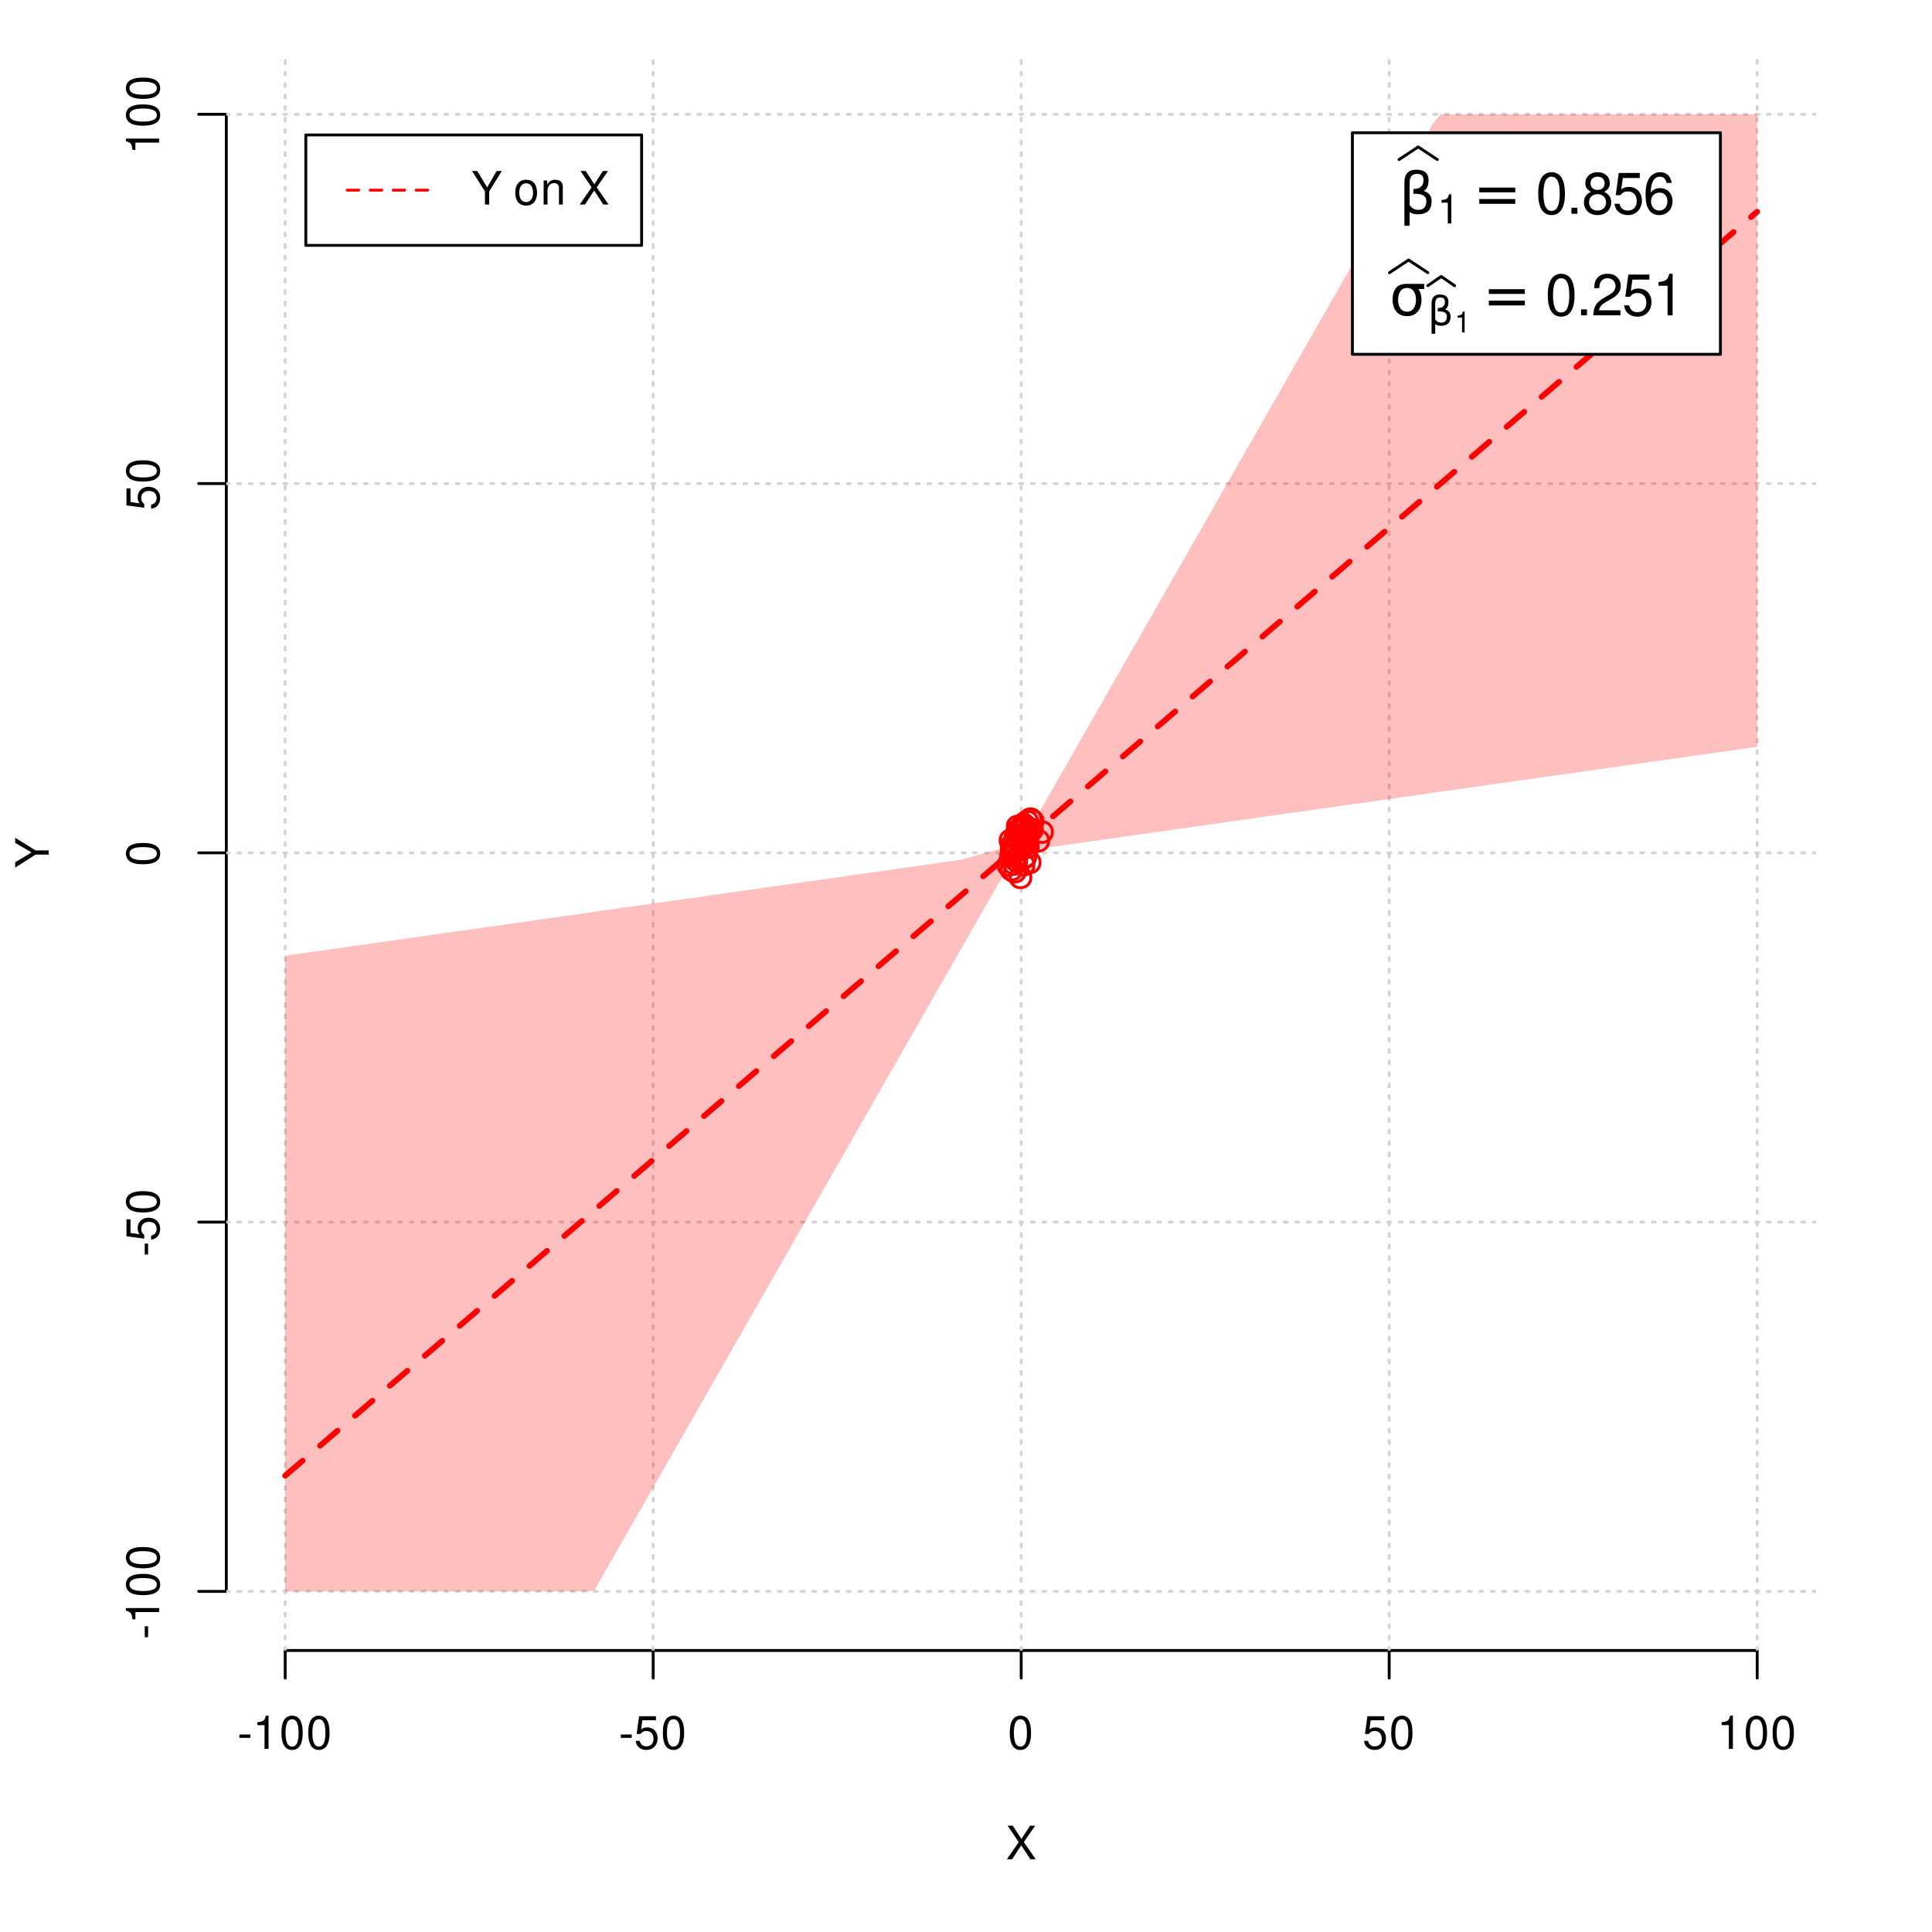 <?xml version="1.0" encoding="UTF-8"?>
<svg xmlns="http://www.w3.org/2000/svg" xmlns:xlink="http://www.w3.org/1999/xlink" width="504pt" height="504pt" viewBox="0 0 504 504" version="1.1">
<defs>
<g>
<symbol overflow="visible" id="glyph0-0">
<path style="stroke:none;" d=""/>
</symbol>
<symbol overflow="visible" id="glyph0-1">
<path style="stroke:none;" d="M 4.688 -4.484 L 7.641 -8.75 L 6.312 -8.75 L 4.062 -5.312 L 1.812 -8.75 L 0.453 -8.75 L 3.359 -4.484 L 0.266 0 L 1.625 0 L 4.016 -3.641 L 6.406 0 L 7.781 0 Z M 4.688 -4.484 "/>
</symbol>
<symbol overflow="visible" id="glyph0-2">
<path style="stroke:none;" d="M 3.406 -3.75 L 0.547 -3.75 L 0.547 -2.875 L 3.406 -2.875 Z M 3.406 -3.75 "/>
</symbol>
<symbol overflow="visible" id="glyph0-3">
<path style="stroke:none;" d="M 3.109 -6.188 L 3.109 0 L 4.156 0 L 4.156 -8.672 L 3.469 -8.672 C 3.094 -7.344 2.859 -7.156 1.219 -6.953 L 1.219 -6.188 Z M 3.109 -6.188 "/>
</symbol>
<symbol overflow="visible" id="glyph0-4">
<path style="stroke:none;" d="M 3.297 -8.672 C 2.516 -8.672 1.781 -8.312 1.344 -7.734 C 0.797 -6.953 0.516 -5.812 0.516 -4.203 C 0.516 -1.266 1.469 0.281 3.297 0.281 C 5.094 0.281 6.078 -1.266 6.078 -4.125 C 6.078 -5.812 5.812 -6.938 5.25 -7.734 C 4.812 -8.328 4.109 -8.672 3.297 -8.672 Z M 3.297 -7.734 C 4.438 -7.734 5 -6.578 5 -4.219 C 5 -1.75 4.453 -0.594 3.281 -0.594 C 2.156 -0.594 1.594 -1.797 1.594 -4.188 C 1.594 -6.578 2.156 -7.734 3.297 -7.734 Z M 3.297 -7.734 "/>
</symbol>
<symbol overflow="visible" id="glyph0-5">
<path style="stroke:none;" d="M 5.719 -8.516 L 1.312 -8.516 L 0.688 -3.875 L 1.656 -3.875 C 2.141 -4.469 2.562 -4.672 3.234 -4.672 C 4.375 -4.672 5.078 -3.891 5.078 -2.625 C 5.078 -1.406 4.375 -0.656 3.219 -0.656 C 2.297 -0.656 1.734 -1.125 1.469 -2.094 L 0.422 -2.094 C 0.562 -1.391 0.688 -1.062 0.938 -0.75 C 1.422 -0.094 2.281 0.281 3.234 0.281 C 4.953 0.281 6.156 -0.969 6.156 -2.766 C 6.156 -4.453 5.047 -5.609 3.406 -5.609 C 2.812 -5.609 2.328 -5.453 1.844 -5.094 L 2.172 -7.469 L 5.719 -7.469 Z M 5.719 -8.516 "/>
</symbol>
<symbol overflow="visible" id="glyph0-6">
<path style="stroke:none;" d="M 4.641 -3.438 L 7.938 -8.75 L 6.594 -8.75 L 4.109 -4.484 L 1.531 -8.75 L 0.156 -8.75 L 3.531 -3.438 L 3.531 0 L 4.641 0 Z M 4.641 -3.438 "/>
</symbol>
<symbol overflow="visible" id="glyph0-7">
<path style="stroke:none;" d=""/>
</symbol>
<symbol overflow="visible" id="glyph0-8">
<path style="stroke:none;" d="M 3.266 -6.469 C 1.484 -6.469 0.438 -5.203 0.438 -3.094 C 0.438 -0.969 1.484 0.281 3.281 0.281 C 5.047 0.281 6.125 -0.984 6.125 -3.047 C 6.125 -5.234 5.094 -6.469 3.266 -6.469 Z M 3.281 -5.547 C 4.406 -5.547 5.078 -4.625 5.078 -3.062 C 5.078 -1.578 4.375 -0.641 3.281 -0.641 C 2.156 -0.641 1.469 -1.578 1.469 -3.094 C 1.469 -4.625 2.156 -5.547 3.281 -5.547 Z M 3.281 -5.547 "/>
</symbol>
<symbol overflow="visible" id="glyph0-9">
<path style="stroke:none;" d="M 0.844 -6.281 L 0.844 0 L 1.844 0 L 1.844 -3.469 C 1.844 -4.75 2.516 -5.594 3.547 -5.594 C 4.344 -5.594 4.844 -5.109 4.844 -4.359 L 4.844 0 L 5.844 0 L 5.844 -4.75 C 5.844 -5.797 5.062 -6.469 3.859 -6.469 C 2.922 -6.469 2.312 -6.109 1.766 -5.234 L 1.766 -6.281 Z M 0.844 -6.281 "/>
</symbol>
<symbol overflow="visible" id="glyph1-0">
<path style="stroke:none;" d=""/>
</symbol>
<symbol overflow="visible" id="glyph1-1">
<path style="stroke:none;" d="M -3.438 -4.641 L -8.75 -7.938 L -8.75 -6.594 L -4.484 -4.109 L -8.75 -1.531 L -8.75 -0.156 L -3.438 -3.531 L 0 -3.531 L 0 -4.641 Z M -3.438 -4.641 "/>
</symbol>
<symbol overflow="visible" id="glyph1-2">
<path style="stroke:none;" d="M -3.75 -3.406 L -3.75 -0.547 L -2.875 -0.547 L -2.875 -3.406 Z M -3.75 -3.406 "/>
</symbol>
<symbol overflow="visible" id="glyph1-3">
<path style="stroke:none;" d="M -6.188 -3.109 L 0 -3.109 L 0 -4.156 L -8.672 -4.156 L -8.672 -3.469 C -7.344 -3.094 -7.156 -2.859 -6.953 -1.219 L -6.188 -1.219 Z M -6.188 -3.109 "/>
</symbol>
<symbol overflow="visible" id="glyph1-4">
<path style="stroke:none;" d="M -8.672 -3.297 C -8.672 -2.516 -8.312 -1.781 -7.734 -1.344 C -6.953 -0.797 -5.812 -0.516 -4.203 -0.516 C -1.266 -0.516 0.281 -1.469 0.281 -3.297 C 0.281 -5.094 -1.266 -6.078 -4.125 -6.078 C -5.812 -6.078 -6.938 -5.812 -7.734 -5.25 C -8.328 -4.812 -8.672 -4.109 -8.672 -3.297 Z M -7.734 -3.297 C -7.734 -4.438 -6.578 -5 -4.219 -5 C -1.75 -5 -0.594 -4.453 -0.594 -3.281 C -0.594 -2.156 -1.797 -1.594 -4.188 -1.594 C -6.578 -1.594 -7.734 -2.156 -7.734 -3.297 Z M -7.734 -3.297 "/>
</symbol>
<symbol overflow="visible" id="glyph1-5">
<path style="stroke:none;" d="M -8.516 -5.719 L -8.516 -1.312 L -3.875 -0.688 L -3.875 -1.656 C -4.469 -2.141 -4.672 -2.562 -4.672 -3.234 C -4.672 -4.375 -3.891 -5.078 -2.625 -5.078 C -1.406 -5.078 -0.656 -4.375 -0.656 -3.219 C -0.656 -2.297 -1.125 -1.734 -2.094 -1.469 L -2.094 -0.422 C -1.391 -0.562 -1.062 -0.688 -0.75 -0.938 C -0.094 -1.422 0.281 -2.281 0.281 -3.234 C 0.281 -4.953 -0.969 -6.156 -2.766 -6.156 C -4.453 -6.156 -5.609 -5.047 -5.609 -3.406 C -5.609 -2.812 -5.453 -2.328 -5.094 -1.844 L -7.469 -2.172 L -7.469 -5.719 Z M -8.516 -5.719 "/>
</symbol>
<symbol overflow="visible" id="glyph2-0">
<path style="stroke:none;" d="M 0.75 2.656 L 0.75 -10.578 L 8.25 -10.578 L 8.25 2.656 Z M 1.594 1.812 L 7.406 1.812 L 7.406 -9.734 L 1.594 -9.734 Z M 1.594 1.812 "/>
</symbol>
<symbol overflow="visible" id="glyph2-1">
<path style="stroke:none;" d="M 2.766 -0.5 L 2.766 3.125 L 1.406 3.125 L 1.406 -8.156 C 1.406 -10.375 2.445 -11.484 4.531 -11.484 C 6.645 -11.484 7.703 -10.547 7.703 -8.672 C 7.703 -7.336 7.285 -6.426 6.453 -5.938 C 7.816 -5.5 8.5 -4.625 8.5 -3.312 C 8.5 -1 7.32 0.156 4.969 0.156 C 3.926 0.156 3.191 -0.062 2.766 -0.5 Z M 2.766 -2.266 C 3.305 -1.422 4.055 -1 5.016 -1 C 6.422 -1 7.125 -1.766 7.125 -3.297 C 7.125 -4.672 5.992 -5.305 3.734 -5.203 L 3.734 -6.453 C 5.504 -6.453 6.391 -7.234 6.391 -8.797 C 6.391 -9.859 5.816 -10.391 4.672 -10.391 C 3.398 -10.391 2.766 -9.629 2.766 -8.109 Z M 2.766 -2.266 "/>
</symbol>
<symbol overflow="visible" id="glyph2-2">
<path style="stroke:none;" d="M 1.594 -6.812 L 10.984 -6.812 L 10.984 -5.578 L 1.594 -5.578 Z M 1.594 -3.828 L 10.984 -3.828 L 10.984 -2.578 L 1.594 -2.578 Z M 1.594 -3.828 "/>
</symbol>
<symbol overflow="visible" id="glyph2-3">
<path style="stroke:none;" d="M 4.594 -7.141 C 3.852 -7.141 3.281 -6.867 2.875 -6.328 C 2.457 -5.766 2.25 -5.02 2.25 -4.094 C 2.25 -3.113 2.457 -2.344 2.875 -1.781 C 3.289 -1.219 3.863 -0.938 4.594 -0.938 C 5.312 -0.938 5.879 -1.219 6.297 -1.781 C 6.711 -2.344 6.922 -3.113 6.922 -4.094 C 6.922 -4.988 6.711 -5.734 6.297 -6.328 C 5.91 -6.867 5.344 -7.141 4.594 -7.141 Z M 4.594 -8.203 L 9.062 -8.203 L 9.062 -6.859 L 7.562 -6.859 C 8.094 -6.098 8.359 -5.176 8.359 -4.094 C 8.359 -2.75 8.023 -1.695 7.359 -0.938 C 6.68 -0.164 5.758 0.219 4.594 0.219 C 3.414 0.219 2.492 -0.164 1.828 -0.938 C 1.16 -1.695 0.828 -2.75 0.828 -4.094 C 0.828 -5.445 1.16 -6.504 1.828 -7.266 C 2.379 -7.891 3.301 -8.203 4.594 -8.203 Z M 4.594 -8.203 "/>
</symbol>
<symbol overflow="visible" id="glyph3-0">
<path style="stroke:none;" d=""/>
</symbol>
<symbol overflow="visible" id="glyph3-1">
<path style="stroke:none;" d="M 2.719 -5.406 L 2.719 0 L 3.641 0 L 3.641 -7.594 L 3.031 -7.594 C 2.703 -6.422 2.5 -6.266 1.078 -6.078 L 1.078 -5.406 Z M 2.719 -5.406 "/>
</symbol>
<symbol overflow="visible" id="glyph4-0">
<path style="stroke:none;" d=""/>
</symbol>
<symbol overflow="visible" id="glyph4-1">
<path style="stroke:none;" d="M 4.125 -10.844 C 3.141 -10.844 2.234 -10.391 1.688 -9.656 C 0.984 -8.703 0.641 -7.266 0.641 -5.25 C 0.641 -1.594 1.844 0.344 4.125 0.344 C 6.375 0.344 7.609 -1.594 7.609 -5.156 C 7.609 -7.266 7.281 -8.672 6.562 -9.656 C 6.016 -10.406 5.125 -10.844 4.125 -10.844 Z M 4.125 -9.672 C 5.547 -9.672 6.25 -8.219 6.25 -5.281 C 6.25 -2.188 5.562 -0.75 4.094 -0.75 C 2.703 -0.75 2 -2.25 2 -5.234 C 2 -8.219 2.703 -9.672 4.125 -9.672 Z M 4.125 -9.672 "/>
</symbol>
<symbol overflow="visible" id="glyph4-2">
<path style="stroke:none;" d="M 2.859 -1.562 L 1.312 -1.562 L 1.312 0 L 2.859 0 Z M 2.859 -1.562 "/>
</symbol>
<symbol overflow="visible" id="glyph4-3">
<path style="stroke:none;" d="M 5.859 -5.719 C 6.969 -6.391 7.312 -6.938 7.312 -7.953 C 7.312 -9.656 6.016 -10.844 4.125 -10.844 C 2.25 -10.844 0.938 -9.656 0.938 -7.969 C 0.938 -6.938 1.281 -6.406 2.375 -5.719 C 1.156 -5.094 0.562 -4.219 0.562 -3.016 C 0.562 -1.031 2.016 0.344 4.125 0.344 C 6.219 0.344 7.688 -1.031 7.688 -3.016 C 7.688 -4.219 7.094 -5.094 5.859 -5.719 Z M 4.125 -9.672 C 5.25 -9.672 5.969 -9 5.969 -7.922 C 5.969 -6.906 5.234 -6.219 4.125 -6.219 C 3 -6.219 2.281 -6.906 2.281 -7.953 C 2.281 -9 3 -9.672 4.125 -9.672 Z M 4.125 -5.109 C 5.438 -5.109 6.344 -4.25 6.344 -2.984 C 6.344 -1.688 5.453 -0.828 4.094 -0.828 C 2.812 -0.828 1.906 -1.703 1.906 -2.969 C 1.906 -4.266 2.797 -5.109 4.125 -5.109 Z M 4.125 -5.109 "/>
</symbol>
<symbol overflow="visible" id="glyph4-4">
<path style="stroke:none;" d="M 7.141 -10.641 L 1.656 -10.641 L 0.859 -4.844 L 2.062 -4.844 C 2.688 -5.578 3.188 -5.828 4.031 -5.828 C 5.453 -5.828 6.344 -4.859 6.344 -3.281 C 6.344 -1.75 5.453 -0.828 4.016 -0.828 C 2.859 -0.828 2.156 -1.406 1.844 -2.609 L 0.531 -2.609 C 0.703 -1.734 0.859 -1.312 1.172 -0.938 C 1.766 -0.125 2.844 0.344 4.047 0.344 C 6.188 0.344 7.688 -1.219 7.688 -3.469 C 7.688 -5.562 6.297 -7 4.266 -7 C 3.516 -7 2.906 -6.812 2.297 -6.359 L 2.719 -9.328 L 7.141 -9.328 Z M 7.141 -10.641 "/>
</symbol>
<symbol overflow="visible" id="glyph4-5">
<path style="stroke:none;" d="M 7.469 -8.031 C 7.219 -9.797 6.078 -10.844 4.453 -10.844 C 3.281 -10.844 2.234 -10.281 1.609 -9.297 C 0.938 -8.234 0.641 -6.922 0.641 -4.953 C 0.641 -3.125 0.906 -1.969 1.547 -1 C 2.109 -0.125 3.047 0.344 4.219 0.344 C 6.234 0.344 7.688 -1.172 7.688 -3.281 C 7.688 -5.281 6.344 -6.688 4.438 -6.688 C 3.391 -6.688 2.562 -6.297 2 -5.5 C 2.016 -8.188 2.844 -9.672 4.359 -9.672 C 5.297 -9.672 5.938 -9.078 6.156 -8.031 Z M 4.281 -5.516 C 5.547 -5.516 6.344 -4.625 6.344 -3.188 C 6.344 -1.812 5.438 -0.828 4.234 -0.828 C 3 -0.828 2.062 -1.859 2.062 -3.234 C 2.062 -4.594 2.969 -5.516 4.281 -5.516 Z M 4.281 -5.516 "/>
</symbol>
<symbol overflow="visible" id="glyph4-6">
<path style="stroke:none;" d="M 7.594 -1.312 L 2 -1.312 C 2.125 -2.203 2.609 -2.781 3.922 -3.562 L 5.422 -4.406 C 6.906 -5.234 7.672 -6.344 7.672 -7.688 C 7.672 -8.578 7.312 -9.422 6.672 -10 C 6.047 -10.578 5.266 -10.844 4.266 -10.844 C 2.906 -10.844 1.906 -10.359 1.312 -9.438 C 0.938 -8.859 0.781 -8.188 0.75 -7.094 L 2.062 -7.094 C 2.109 -7.828 2.203 -8.266 2.391 -8.625 C 2.734 -9.281 3.422 -9.688 4.219 -9.688 C 5.422 -9.688 6.312 -8.812 6.312 -7.656 C 6.312 -6.781 5.812 -6.031 4.875 -5.484 L 3.5 -4.688 C 1.281 -3.406 0.625 -2.391 0.516 -0.016 L 7.594 -0.016 Z M 7.594 -1.312 "/>
</symbol>
<symbol overflow="visible" id="glyph4-7">
<path style="stroke:none;" d="M 3.891 -7.719 L 3.891 0 L 5.203 0 L 5.203 -10.844 L 4.328 -10.844 C 3.875 -9.188 3.562 -8.953 1.531 -8.688 L 1.531 -7.719 Z M 3.891 -7.719 "/>
</symbol>
<symbol overflow="visible" id="glyph5-0">
<path style="stroke:none;" d="M 0.516 1.859 L 0.516 -7.406 L 5.766 -7.406 L 5.766 1.859 Z M 1.109 1.266 L 5.188 1.266 L 5.188 -6.812 L 1.109 -6.812 Z M 1.109 1.266 "/>
</symbol>
<symbol overflow="visible" id="glyph5-1">
<path style="stroke:none;" d="M 1.938 -0.359 L 1.938 2.188 L 0.984 2.188 L 0.984 -5.703 C 0.984 -7.266 1.711 -8.047 3.172 -8.047 C 4.648 -8.047 5.391 -7.391 5.391 -6.078 C 5.391 -5.141 5.098 -4.5 4.516 -4.156 C 5.473 -3.844 5.953 -3.234 5.953 -2.328 C 5.953 -0.703 5.125 0.109 3.469 0.109 C 2.75 0.109 2.238 -0.047 1.938 -0.359 Z M 1.938 -1.578 C 2.312 -0.992 2.836 -0.703 3.516 -0.703 C 4.492 -0.703 4.984 -1.238 4.984 -2.312 C 4.984 -3.27 4.191 -3.711 2.609 -3.641 L 2.609 -4.516 C 3.848 -4.516 4.469 -5.062 4.469 -6.156 C 4.469 -6.906 4.066 -7.281 3.266 -7.281 C 2.379 -7.281 1.938 -6.742 1.938 -5.672 Z M 1.938 -1.578 "/>
</symbol>
<symbol overflow="visible" id="glyph6-0">
<path style="stroke:none;" d=""/>
</symbol>
<symbol overflow="visible" id="glyph6-1">
<path style="stroke:none;" d="M 1.938 -3.859 L 1.938 0 L 2.609 0 L 2.609 -5.422 L 2.172 -5.422 C 1.938 -4.594 1.781 -4.484 0.766 -4.344 L 0.766 -3.859 Z M 1.938 -3.859 "/>
</symbol>
</g>
<clipPath id="clip1">
  <path d="M 74 14.398 L 75 14.398 L 75 430.559 L 74 430.559 Z M 74 14.398 "/>
</clipPath>
<clipPath id="clip2">
  <path d="M 170 14.398 L 171 14.398 L 171 430.559 L 170 430.559 Z M 170 14.398 "/>
</clipPath>
<clipPath id="clip3">
  <path d="M 266 14.398 L 267 14.398 L 267 430.559 L 266 430.559 Z M 266 14.398 "/>
</clipPath>
<clipPath id="clip4">
  <path d="M 362 14.398 L 363 14.398 L 363 430.559 L 362 430.559 Z M 362 14.398 "/>
</clipPath>
<clipPath id="clip5">
  <path d="M 458 14.398 L 459 14.398 L 459 430.559 L 458 430.559 Z M 458 14.398 "/>
</clipPath>
<clipPath id="clip6">
  <path d="M 59.039 414 L 473.758 414 L 473.758 416 L 59.039 416 Z M 59.039 414 "/>
</clipPath>
<clipPath id="clip7">
  <path d="M 59.039 318 L 473.758 318 L 473.758 320 L 59.039 320 Z M 59.039 318 "/>
</clipPath>
<clipPath id="clip8">
  <path d="M 59.039 222 L 473.758 222 L 473.758 223 L 59.039 223 Z M 59.039 222 "/>
</clipPath>
<clipPath id="clip9">
  <path d="M 59.039 125 L 473.758 125 L 473.758 127 L 59.039 127 Z M 59.039 125 "/>
</clipPath>
<clipPath id="clip10">
  <path d="M 59.039 29 L 473.758 29 L 473.758 31 L 59.039 31 Z M 59.039 29 "/>
</clipPath>
</defs>
<g id="surface1231">
<rect x="0" y="0" width="504" height="504" style="fill:rgb(100%,100%,100%);fill-opacity:1;stroke:none;"/>
<g style="fill:rgb(0%,0%,0%);fill-opacity:1;">
  <use xlink:href="#glyph0-1" x="262.398" y="485.029"/>
</g>
<g style="fill:rgb(0%,0%,0%);fill-opacity:1;">
  <use xlink:href="#glyph1-1" x="12.709" y="226.48"/>
</g>
<path style="fill:none;stroke-width:0.75;stroke-linecap:round;stroke-linejoin:round;stroke:rgb(0%,0%,0%);stroke-opacity:1;stroke-miterlimit:10;" d="M 74.398 430.559 L 458.398 430.559 "/>
<path style="fill:none;stroke-width:0.75;stroke-linecap:round;stroke-linejoin:round;stroke:rgb(0%,0%,0%);stroke-opacity:1;stroke-miterlimit:10;" d="M 74.398 430.559 L 74.398 437.762 "/>
<path style="fill:none;stroke-width:0.75;stroke-linecap:round;stroke-linejoin:round;stroke:rgb(0%,0%,0%);stroke-opacity:1;stroke-miterlimit:10;" d="M 170.398 430.559 L 170.398 437.762 "/>
<path style="fill:none;stroke-width:0.75;stroke-linecap:round;stroke-linejoin:round;stroke:rgb(0%,0%,0%);stroke-opacity:1;stroke-miterlimit:10;" d="M 266.398 430.559 L 266.398 437.762 "/>
<path style="fill:none;stroke-width:0.75;stroke-linecap:round;stroke-linejoin:round;stroke:rgb(0%,0%,0%);stroke-opacity:1;stroke-miterlimit:10;" d="M 362.398 430.559 L 362.398 437.762 "/>
<path style="fill:none;stroke-width:0.75;stroke-linecap:round;stroke-linejoin:round;stroke:rgb(0%,0%,0%);stroke-opacity:1;stroke-miterlimit:10;" d="M 458.398 430.559 L 458.398 437.762 "/>
<g style="fill:rgb(0%,0%,0%);fill-opacity:1;">
  <use xlink:href="#glyph0-2" x="61.898" y="456.229"/>
  <use xlink:href="#glyph0-3" x="65.898" y="456.229"/>
  <use xlink:href="#glyph0-4" x="72.898" y="456.229"/>
  <use xlink:href="#glyph0-4" x="79.898" y="456.229"/>
</g>
<g style="fill:rgb(0%,0%,0%);fill-opacity:1;">
  <use xlink:href="#glyph0-2" x="161.398" y="456.229"/>
  <use xlink:href="#glyph0-5" x="165.398" y="456.229"/>
  <use xlink:href="#glyph0-4" x="172.398" y="456.229"/>
</g>
<g style="fill:rgb(0%,0%,0%);fill-opacity:1;">
  <use xlink:href="#glyph0-4" x="262.898" y="456.229"/>
</g>
<g style="fill:rgb(0%,0%,0%);fill-opacity:1;">
  <use xlink:href="#glyph0-5" x="355.398" y="456.229"/>
  <use xlink:href="#glyph0-4" x="362.398" y="456.229"/>
</g>
<g style="fill:rgb(0%,0%,0%);fill-opacity:1;">
  <use xlink:href="#glyph0-3" x="447.898" y="456.229"/>
  <use xlink:href="#glyph0-4" x="454.898" y="456.229"/>
  <use xlink:href="#glyph0-4" x="461.898" y="456.229"/>
</g>
<path style="fill:none;stroke-width:0.75;stroke-linecap:round;stroke-linejoin:round;stroke:rgb(0%,0%,0%);stroke-opacity:1;stroke-miterlimit:10;" d="M 59.039 415.148 L 59.039 29.812 "/>
<path style="fill:none;stroke-width:0.75;stroke-linecap:round;stroke-linejoin:round;stroke:rgb(0%,0%,0%);stroke-opacity:1;stroke-miterlimit:10;" d="M 59.039 415.148 L 51.84 415.148 "/>
<path style="fill:none;stroke-width:0.75;stroke-linecap:round;stroke-linejoin:round;stroke:rgb(0%,0%,0%);stroke-opacity:1;stroke-miterlimit:10;" d="M 59.039 318.812 L 51.84 318.812 "/>
<path style="fill:none;stroke-width:0.75;stroke-linecap:round;stroke-linejoin:round;stroke:rgb(0%,0%,0%);stroke-opacity:1;stroke-miterlimit:10;" d="M 59.039 222.48 L 51.84 222.48 "/>
<path style="fill:none;stroke-width:0.75;stroke-linecap:round;stroke-linejoin:round;stroke:rgb(0%,0%,0%);stroke-opacity:1;stroke-miterlimit:10;" d="M 59.039 126.148 L 51.84 126.148 "/>
<path style="fill:none;stroke-width:0.75;stroke-linecap:round;stroke-linejoin:round;stroke:rgb(0%,0%,0%);stroke-opacity:1;stroke-miterlimit:10;" d="M 59.039 29.812 L 51.84 29.812 "/>
<g style="fill:rgb(0%,0%,0%);fill-opacity:1;">
  <use xlink:href="#glyph1-2" x="41.51" y="427.648"/>
  <use xlink:href="#glyph1-3" x="41.51" y="423.648"/>
  <use xlink:href="#glyph1-4" x="41.51" y="416.648"/>
  <use xlink:href="#glyph1-4" x="41.51" y="409.648"/>
</g>
<g style="fill:rgb(0%,0%,0%);fill-opacity:1;">
  <use xlink:href="#glyph1-2" x="41.51" y="327.812"/>
  <use xlink:href="#glyph1-5" x="41.51" y="323.812"/>
  <use xlink:href="#glyph1-4" x="41.51" y="316.812"/>
</g>
<g style="fill:rgb(0%,0%,0%);fill-opacity:1;">
  <use xlink:href="#glyph1-4" x="41.51" y="225.98"/>
</g>
<g style="fill:rgb(0%,0%,0%);fill-opacity:1;">
  <use xlink:href="#glyph1-5" x="41.51" y="133.148"/>
  <use xlink:href="#glyph1-4" x="41.51" y="126.148"/>
</g>
<g style="fill:rgb(0%,0%,0%);fill-opacity:1;">
  <use xlink:href="#glyph1-3" x="41.51" y="40.312"/>
  <use xlink:href="#glyph1-4" x="41.51" y="33.312"/>
  <use xlink:href="#glyph1-4" x="41.51" y="26.312"/>
</g>
<g clip-path="url(#clip1)" clip-rule="nonzero">
<path style="fill:none;stroke-width:0.75;stroke-linecap:round;stroke-linejoin:round;stroke:rgb(82.745%,82.745%,82.745%);stroke-opacity:1;stroke-dasharray:0.75,2.25;stroke-miterlimit:10;" d="M 74.398 430.559 L 74.398 14.398 "/>
</g>
<g clip-path="url(#clip2)" clip-rule="nonzero">
<path style="fill:none;stroke-width:0.75;stroke-linecap:round;stroke-linejoin:round;stroke:rgb(82.745%,82.745%,82.745%);stroke-opacity:1;stroke-dasharray:0.75,2.25;stroke-miterlimit:10;" d="M 170.398 430.559 L 170.398 14.398 "/>
</g>
<g clip-path="url(#clip3)" clip-rule="nonzero">
<path style="fill:none;stroke-width:0.75;stroke-linecap:round;stroke-linejoin:round;stroke:rgb(82.745%,82.745%,82.745%);stroke-opacity:1;stroke-dasharray:0.75,2.25;stroke-miterlimit:10;" d="M 266.398 430.559 L 266.398 14.398 "/>
</g>
<g clip-path="url(#clip4)" clip-rule="nonzero">
<path style="fill:none;stroke-width:0.75;stroke-linecap:round;stroke-linejoin:round;stroke:rgb(82.745%,82.745%,82.745%);stroke-opacity:1;stroke-dasharray:0.75,2.25;stroke-miterlimit:10;" d="M 362.398 430.559 L 362.398 14.398 "/>
</g>
<g clip-path="url(#clip5)" clip-rule="nonzero">
<path style="fill:none;stroke-width:0.75;stroke-linecap:round;stroke-linejoin:round;stroke:rgb(82.745%,82.745%,82.745%);stroke-opacity:1;stroke-dasharray:0.75,2.25;stroke-miterlimit:10;" d="M 458.398 430.559 L 458.398 14.398 "/>
</g>
<g clip-path="url(#clip6)" clip-rule="nonzero">
<path style="fill:none;stroke-width:0.75;stroke-linecap:round;stroke-linejoin:round;stroke:rgb(82.745%,82.745%,82.745%);stroke-opacity:1;stroke-dasharray:0.75,2.25;stroke-miterlimit:10;" d="M 59.039 415.148 L 473.762 415.148 "/>
</g>
<g clip-path="url(#clip7)" clip-rule="nonzero">
<path style="fill:none;stroke-width:0.75;stroke-linecap:round;stroke-linejoin:round;stroke:rgb(82.745%,82.745%,82.745%);stroke-opacity:1;stroke-dasharray:0.75,2.25;stroke-miterlimit:10;" d="M 59.039 318.812 L 473.762 318.812 "/>
</g>
<g clip-path="url(#clip8)" clip-rule="nonzero">
<path style="fill:none;stroke-width:0.75;stroke-linecap:round;stroke-linejoin:round;stroke:rgb(82.745%,82.745%,82.745%);stroke-opacity:1;stroke-dasharray:0.75,2.25;stroke-miterlimit:10;" d="M 59.039 222.48 L 473.762 222.48 "/>
</g>
<g clip-path="url(#clip9)" clip-rule="nonzero">
<path style="fill:none;stroke-width:0.75;stroke-linecap:round;stroke-linejoin:round;stroke:rgb(82.745%,82.745%,82.745%);stroke-opacity:1;stroke-dasharray:0.75,2.25;stroke-miterlimit:10;" d="M 59.039 126.148 L 473.762 126.148 "/>
</g>
<g clip-path="url(#clip10)" clip-rule="nonzero">
<path style="fill:none;stroke-width:0.75;stroke-linecap:round;stroke-linejoin:round;stroke:rgb(82.745%,82.745%,82.745%);stroke-opacity:1;stroke-dasharray:0.75,2.25;stroke-miterlimit:10;" d="M 59.039 29.812 L 473.762 29.812 "/>
</g>
<path style=" stroke:none;fill-rule:nonzero;fill:rgb(100%,0%,0%);fill-opacity:0.251;" d="M 74.398 276.578 L 74.398 249.32 L 76.32 249.051 L 78.238 248.777 L 80.16 248.504 L 82.078 248.23 L 84 247.961 L 85.922 247.688 L 87.84 247.414 L 89.762 247.141 L 91.68 246.867 L 93.602 246.598 L 95.52 246.324 L 97.441 246.051 L 99.359 245.777 L 101.281 245.508 L 103.199 245.234 L 105.121 244.961 L 107.039 244.688 L 108.961 244.418 L 110.879 244.145 L 112.801 243.871 L 114.719 243.598 L 116.641 243.324 L 118.559 243.055 L 120.48 242.781 L 122.398 242.508 L 124.32 242.234 L 126.238 241.965 L 128.16 241.691 L 130.078 241.418 L 133.922 240.871 L 135.84 240.602 L 137.762 240.328 L 139.68 240.055 L 141.602 239.781 L 143.52 239.512 L 145.441 239.238 L 147.359 238.965 L 149.281 238.691 L 151.199 238.418 L 153.121 238.148 L 155.039 237.875 L 156.961 237.602 L 158.879 237.328 L 160.801 237.059 L 162.719 236.785 L 164.641 236.512 L 166.559 236.238 L 168.48 235.969 L 170.398 235.695 L 172.32 235.422 L 174.238 235.148 L 176.16 234.875 L 178.078 234.605 L 181.922 234.059 L 183.84 233.785 L 185.762 233.516 L 187.68 233.242 L 189.602 232.969 L 191.52 232.695 L 193.441 232.422 L 195.359 232.152 L 197.281 231.879 L 199.199 231.605 L 201.121 231.332 L 203.039 231.062 L 204.961 230.789 L 206.879 230.516 L 208.801 230.242 L 210.719 229.969 L 212.641 229.699 L 214.559 229.426 L 216.48 229.152 L 218.398 228.879 L 220.32 228.609 L 222.238 228.336 L 224.16 228.062 L 226.078 227.789 L 228 227.52 L 229.922 227.246 L 231.84 226.973 L 233.762 226.699 L 235.68 226.426 L 237.602 226.156 L 239.52 225.883 L 241.441 225.609 L 243.359 225.336 L 245.281 225.066 L 247.199 224.793 L 249.121 224.52 L 251.039 224.18 L 252.961 223.648 L 254.879 223.113 L 256.801 222.578 L 258.719 222.047 L 260.641 221.512 L 262.559 220.758 L 264.48 219.988 L 266.398 219.152 L 268.32 216.566 L 270.238 213.406 L 272.16 210.051 L 274.078 206.691 L 276 203.332 L 277.922 199.977 L 279.84 196.617 L 281.762 193.258 L 283.68 189.902 L 285.602 186.543 L 287.52 183.188 L 289.441 179.828 L 291.359 176.469 L 293.281 173.113 L 295.199 169.754 L 297.121 166.395 L 299.039 163.039 L 300.961 159.68 L 302.879 156.32 L 304.801 152.965 L 306.719 149.605 L 308.641 146.246 L 310.559 142.891 L 312.48 139.531 L 314.398 136.172 L 316.32 132.816 L 318.238 129.457 L 320.16 126.098 L 322.078 122.742 L 325.922 116.023 L 327.84 112.668 L 329.762 109.309 L 331.68 105.949 L 333.602 102.594 L 335.52 99.234 L 337.441 95.875 L 339.359 92.52 L 341.281 89.16 L 343.199 85.801 L 345.121 82.445 L 347.039 79.086 L 348.961 75.727 L 350.879 72.371 L 352.801 69.012 L 354.719 65.652 L 356.641 62.297 L 358.559 58.938 L 360.48 55.582 L 362.398 52.223 L 364.32 48.863 L 366.238 45.508 L 368.16 42.148 L 370.078 38.789 L 372 35.434 L 373.922 32.074 L 375.84 29.812 L 458.398 29.812 L 458.398 194.812 L 456.48 195.082 L 454.559 195.355 L 452.641 195.629 L 450.719 195.902 L 448.801 196.172 L 446.879 196.445 L 444.961 196.719 L 443.039 196.992 L 441.121 197.266 L 439.199 197.535 L 437.281 197.809 L 435.359 198.082 L 433.441 198.355 L 431.52 198.625 L 429.602 198.898 L 427.68 199.172 L 425.762 199.445 L 423.84 199.719 L 421.922 199.988 L 418.078 200.535 L 416.16 200.809 L 414.238 201.078 L 412.32 201.352 L 410.398 201.625 L 408.48 201.898 L 406.559 202.172 L 404.641 202.441 L 402.719 202.715 L 400.801 202.988 L 398.879 203.262 L 396.961 203.531 L 395.039 203.805 L 393.121 204.078 L 391.199 204.352 L 389.281 204.621 L 387.359 204.895 L 385.441 205.168 L 383.52 205.441 L 381.602 205.715 L 379.68 205.984 L 377.762 206.258 L 375.84 206.531 L 373.922 206.805 L 372 207.074 L 370.078 207.348 L 368.16 207.621 L 366.238 207.895 L 364.32 208.168 L 362.398 208.438 L 360.48 208.711 L 358.559 208.984 L 356.641 209.258 L 354.719 209.527 L 352.801 209.801 L 350.879 210.074 L 348.961 210.348 L 347.039 210.621 L 345.121 210.891 L 343.199 211.164 L 341.281 211.438 L 339.359 211.711 L 337.441 211.98 L 335.52 212.254 L 333.602 212.527 L 331.68 212.801 L 329.762 213.07 L 327.84 213.344 L 325.922 213.617 L 322.078 214.164 L 320.16 214.434 L 318.238 214.707 L 316.32 214.98 L 314.398 215.254 L 312.48 215.523 L 310.559 215.797 L 308.641 216.07 L 306.719 216.344 L 304.801 216.617 L 302.879 216.887 L 300.961 217.16 L 299.039 217.434 L 297.121 217.707 L 295.199 217.977 L 293.281 218.25 L 291.359 218.523 L 289.441 218.797 L 287.52 219.07 L 285.602 219.34 L 283.68 219.613 L 281.762 219.887 L 279.84 220.16 L 277.922 220.43 L 274.078 220.977 L 272.16 221.25 L 270.238 221.52 L 268.32 221.793 L 266.398 222.066 L 264.48 224.301 L 262.559 227.203 L 260.641 230.199 L 258.719 233.555 L 256.801 236.914 L 254.879 240.273 L 252.961 243.629 L 251.039 246.988 L 249.121 250.348 L 247.199 253.703 L 245.281 257.062 L 243.359 260.422 L 241.441 263.777 L 239.52 267.137 L 237.602 270.496 L 235.68 273.852 L 233.762 277.211 L 231.84 280.57 L 229.922 283.926 L 226.078 290.645 L 224.16 294 L 222.238 297.359 L 220.32 300.719 L 218.398 304.074 L 216.48 307.434 L 214.559 310.793 L 212.641 314.148 L 210.719 317.508 L 208.801 320.863 L 206.879 324.223 L 204.961 327.582 L 203.039 330.938 L 201.121 334.297 L 199.199 337.656 L 197.281 341.012 L 195.359 344.371 L 193.441 347.73 L 191.52 351.086 L 189.602 354.445 L 187.68 357.805 L 185.762 361.16 L 183.84 364.52 L 181.922 367.879 L 180 371.234 L 178.078 374.594 L 176.16 377.953 L 174.238 381.309 L 172.32 384.668 L 170.398 388.027 L 168.48 391.383 L 166.559 394.742 L 164.641 398.102 L 162.719 401.457 L 160.801 404.816 L 158.879 408.176 L 156.961 411.531 L 155.039 414.891 L 153.121 415.148 L 74.398 415.148 Z M 74.398 276.578 "/>
<path style="fill:none;stroke-width:0.75;stroke-linecap:round;stroke-linejoin:round;stroke:rgb(100%,0%,0%);stroke-opacity:1;stroke-miterlimit:10;" d="M 269.691 215.027 C 269.691 218.629 264.293 218.629 264.293 215.027 C 264.293 211.43 269.691 211.43 269.691 215.027 "/>
<path style="fill:none;stroke-width:0.75;stroke-linecap:round;stroke-linejoin:round;stroke:rgb(100%,0%,0%);stroke-opacity:1;stroke-miterlimit:10;" d="M 270.68 214.309 C 270.68 217.91 265.281 217.91 265.281 214.309 C 265.281 210.711 270.68 210.711 270.68 214.309 "/>
<path style="fill:none;stroke-width:0.75;stroke-linecap:round;stroke-linejoin:round;stroke:rgb(100%,0%,0%);stroke-opacity:1;stroke-miterlimit:10;" d="M 272.098 214.238 C 272.098 217.84 266.699 217.84 266.699 214.238 C 266.699 210.641 272.098 210.641 272.098 214.238 "/>
<path style="fill:none;stroke-width:0.75;stroke-linecap:round;stroke-linejoin:round;stroke:rgb(100%,0%,0%);stroke-opacity:1;stroke-miterlimit:10;" d="M 266.449 223.277 C 266.449 226.879 261.047 226.879 261.047 223.277 C 261.047 219.68 266.449 219.68 266.449 223.277 "/>
<path style="fill:none;stroke-width:0.75;stroke-linecap:round;stroke-linejoin:round;stroke:rgb(100%,0%,0%);stroke-opacity:1;stroke-miterlimit:10;" d="M 269.082 216.379 C 269.082 219.977 263.684 219.977 263.684 216.379 C 263.684 212.777 269.082 212.777 269.082 216.379 "/>
<path style="fill:none;stroke-width:0.75;stroke-linecap:round;stroke-linejoin:round;stroke:rgb(100%,0%,0%);stroke-opacity:1;stroke-miterlimit:10;" d="M 266.668 221.777 C 266.668 225.379 261.266 225.379 261.266 221.777 C 261.266 218.18 266.668 218.18 266.668 221.777 "/>
<path style="fill:none;stroke-width:0.75;stroke-linecap:round;stroke-linejoin:round;stroke:rgb(100%,0%,0%);stroke-opacity:1;stroke-miterlimit:10;" d="M 269.945 218.867 C 269.945 222.469 264.543 222.469 264.543 218.867 C 264.543 215.27 269.945 215.27 269.945 218.867 "/>
<path style="fill:none;stroke-width:0.75;stroke-linecap:round;stroke-linejoin:round;stroke:rgb(100%,0%,0%);stroke-opacity:1;stroke-miterlimit:10;" d="M 269.43 215.516 C 269.43 219.117 264.027 219.117 264.027 215.516 C 264.027 211.914 269.43 211.914 269.43 215.516 "/>
<path style="fill:none;stroke-width:0.75;stroke-linecap:round;stroke-linejoin:round;stroke:rgb(100%,0%,0%);stroke-opacity:1;stroke-miterlimit:10;" d="M 271.621 216.742 C 271.621 220.344 266.223 220.344 266.223 216.742 C 266.223 213.145 271.621 213.145 271.621 216.742 "/>
<path style="fill:none;stroke-width:0.75;stroke-linecap:round;stroke-linejoin:round;stroke:rgb(100%,0%,0%);stroke-opacity:1;stroke-miterlimit:10;" d="M 266.992 221.555 C 266.992 225.152 261.594 225.152 261.594 221.555 C 261.594 217.953 266.992 217.953 266.992 221.555 "/>
<path style="fill:none;stroke-width:0.75;stroke-linecap:round;stroke-linejoin:round;stroke:rgb(100%,0%,0%);stroke-opacity:1;stroke-miterlimit:10;" d="M 268.84 221.121 C 268.84 224.719 263.438 224.719 263.438 221.121 C 263.438 217.52 268.84 217.52 268.84 221.121 "/>
<path style="fill:none;stroke-width:0.75;stroke-linecap:round;stroke-linejoin:round;stroke:rgb(100%,0%,0%);stroke-opacity:1;stroke-miterlimit:10;" d="M 271.91 216.383 C 271.91 219.984 266.512 219.984 266.512 216.383 C 266.512 212.785 271.91 212.785 271.91 216.383 "/>
<path style="fill:none;stroke-width:0.75;stroke-linecap:round;stroke-linejoin:round;stroke:rgb(100%,0%,0%);stroke-opacity:1;stroke-miterlimit:10;" d="M 270.141 219.895 C 270.141 223.492 264.742 223.492 264.742 219.895 C 264.742 216.293 270.141 216.293 270.141 219.895 "/>
<path style="fill:none;stroke-width:0.75;stroke-linecap:round;stroke-linejoin:round;stroke:rgb(100%,0%,0%);stroke-opacity:1;stroke-miterlimit:10;" d="M 270.035 219.758 C 270.035 223.359 264.633 223.359 264.633 219.758 C 264.633 216.16 270.035 216.16 270.035 219.758 "/>
<path style="fill:none;stroke-width:0.75;stroke-linecap:round;stroke-linejoin:round;stroke:rgb(100%,0%,0%);stroke-opacity:1;stroke-miterlimit:10;" d="M 270.945 217.438 C 270.945 221.039 265.547 221.039 265.547 217.438 C 265.547 213.836 270.945 213.836 270.945 217.438 "/>
<path style="fill:none;stroke-width:0.75;stroke-linecap:round;stroke-linejoin:round;stroke:rgb(100%,0%,0%);stroke-opacity:1;stroke-miterlimit:10;" d="M 266.797 220.34 C 266.797 223.941 261.398 223.941 261.398 220.34 C 261.398 216.738 266.797 216.738 266.797 220.34 "/>
<path style="fill:none;stroke-width:0.75;stroke-linecap:round;stroke-linejoin:round;stroke:rgb(100%,0%,0%);stroke-opacity:1;stroke-miterlimit:10;" d="M 267.465 227.402 C 267.465 231 262.066 231 262.066 227.402 C 262.066 223.801 267.465 223.801 267.465 227.402 "/>
<path style="fill:none;stroke-width:0.75;stroke-linecap:round;stroke-linejoin:round;stroke:rgb(100%,0%,0%);stroke-opacity:1;stroke-miterlimit:10;" d="M 268.77 217.879 C 268.77 221.48 263.367 221.48 263.367 217.879 C 263.367 214.281 268.77 214.281 268.77 217.879 "/>
<path style="fill:none;stroke-width:0.75;stroke-linecap:round;stroke-linejoin:round;stroke:rgb(100%,0%,0%);stroke-opacity:1;stroke-miterlimit:10;" d="M 269.73 225.602 C 269.73 229.199 264.328 229.199 264.328 225.602 C 264.328 222 269.73 222 269.73 225.602 "/>
<path style="fill:none;stroke-width:0.75;stroke-linecap:round;stroke-linejoin:round;stroke:rgb(100%,0%,0%);stroke-opacity:1;stroke-miterlimit:10;" d="M 269.953 216.395 C 269.953 219.996 264.551 219.996 264.551 216.395 C 264.551 212.797 269.953 212.797 269.953 216.395 "/>
<path style="fill:none;stroke-width:0.75;stroke-linecap:round;stroke-linejoin:round;stroke:rgb(100%,0%,0%);stroke-opacity:1;stroke-miterlimit:10;" d="M 270.16 223.398 C 270.16 227 264.758 227 264.758 223.398 C 264.758 219.801 270.16 219.801 270.16 223.398 "/>
<path style="fill:none;stroke-width:0.75;stroke-linecap:round;stroke-linejoin:round;stroke:rgb(100%,0%,0%);stroke-opacity:1;stroke-miterlimit:10;" d="M 268.176 216.617 C 268.176 220.215 262.777 220.215 262.777 216.617 C 262.777 213.016 268.176 213.016 268.176 216.617 "/>
<path style="fill:none;stroke-width:0.75;stroke-linecap:round;stroke-linejoin:round;stroke:rgb(100%,0%,0%);stroke-opacity:1;stroke-miterlimit:10;" d="M 269.523 215.719 C 269.523 219.316 264.125 219.316 264.125 215.719 C 264.125 212.117 269.523 212.117 269.523 215.719 "/>
<path style="fill:none;stroke-width:0.75;stroke-linecap:round;stroke-linejoin:round;stroke:rgb(100%,0%,0%);stroke-opacity:1;stroke-miterlimit:10;" d="M 267.289 225.387 C 267.289 228.984 261.891 228.984 261.891 225.387 C 261.891 221.785 267.289 221.785 267.289 225.387 "/>
<path style="fill:none;stroke-width:0.75;stroke-linecap:round;stroke-linejoin:round;stroke:rgb(100%,0%,0%);stroke-opacity:1;stroke-miterlimit:10;" d="M 271.535 213.68 C 271.535 217.277 266.133 217.277 266.133 213.68 C 266.133 210.078 271.535 210.078 271.535 213.68 "/>
<path style="fill:none;stroke-width:0.75;stroke-linecap:round;stroke-linejoin:round;stroke:rgb(100%,0%,0%);stroke-opacity:1;stroke-miterlimit:10;" d="M 266.922 222.789 C 266.922 226.391 261.523 226.391 261.523 222.789 C 261.523 219.191 266.922 219.191 266.922 222.789 "/>
<path style="fill:none;stroke-width:0.75;stroke-linecap:round;stroke-linejoin:round;stroke:rgb(100%,0%,0%);stroke-opacity:1;stroke-miterlimit:10;" d="M 266.602 220.949 C 266.602 224.551 261.203 224.551 261.203 220.949 C 261.203 217.352 266.602 217.352 266.602 220.949 "/>
<path style="fill:none;stroke-width:0.75;stroke-linecap:round;stroke-linejoin:round;stroke:rgb(100%,0%,0%);stroke-opacity:1;stroke-miterlimit:10;" d="M 270.109 223.672 C 270.109 227.27 264.711 227.27 264.711 223.672 C 264.711 220.07 270.109 220.07 270.109 223.672 "/>
<path style="fill:none;stroke-width:0.75;stroke-linecap:round;stroke-linejoin:round;stroke:rgb(100%,0%,0%);stroke-opacity:1;stroke-miterlimit:10;" d="M 267.676 217.953 C 267.676 221.555 262.277 221.555 262.277 217.953 C 262.277 214.352 267.676 214.352 267.676 217.953 "/>
<path style="fill:none;stroke-width:0.75;stroke-linecap:round;stroke-linejoin:round;stroke:rgb(100%,0%,0%);stroke-opacity:1;stroke-miterlimit:10;" d="M 265.762 225.68 C 265.762 229.281 260.363 229.281 260.363 225.68 C 260.363 222.082 265.762 222.082 265.762 225.68 "/>
<path style="fill:none;stroke-width:0.75;stroke-linecap:round;stroke-linejoin:round;stroke:rgb(100%,0%,0%);stroke-opacity:1;stroke-miterlimit:10;" d="M 268.93 217.902 C 268.93 221.504 263.531 221.504 263.531 217.902 C 263.531 214.305 268.93 214.305 268.93 217.902 "/>
<path style="fill:none;stroke-width:0.75;stroke-linecap:round;stroke-linejoin:round;stroke:rgb(100%,0%,0%);stroke-opacity:1;stroke-miterlimit:10;" d="M 269.516 220.562 C 269.516 224.16 264.113 224.16 264.113 220.562 C 264.113 216.961 269.516 216.961 269.516 220.562 "/>
<path style="fill:none;stroke-width:0.75;stroke-linecap:round;stroke-linejoin:round;stroke:rgb(100%,0%,0%);stroke-opacity:1;stroke-miterlimit:10;" d="M 274.531 217.055 C 274.531 220.656 269.133 220.656 269.133 217.055 C 269.133 213.457 274.531 213.457 274.531 217.055 "/>
<path style="fill:none;stroke-width:0.75;stroke-linecap:round;stroke-linejoin:round;stroke:rgb(100%,0%,0%);stroke-opacity:1;stroke-miterlimit:10;" d="M 269.258 217.945 C 269.258 221.547 263.855 221.547 263.855 217.945 C 263.855 214.348 269.258 214.348 269.258 217.945 "/>
<path style="fill:none;stroke-width:0.75;stroke-linecap:round;stroke-linejoin:round;stroke:rgb(100%,0%,0%);stroke-opacity:1;stroke-miterlimit:10;" d="M 269.129 221.574 C 269.129 225.172 263.727 225.172 263.727 221.574 C 263.727 217.973 269.129 217.973 269.129 221.574 "/>
<path style="fill:none;stroke-width:0.75;stroke-linecap:round;stroke-linejoin:round;stroke:rgb(100%,0%,0%);stroke-opacity:1;stroke-miterlimit:10;" d="M 268.062 218.715 C 268.062 222.316 262.664 222.316 262.664 218.715 C 262.664 215.117 268.062 215.117 268.062 218.715 "/>
<path style="fill:none;stroke-width:0.75;stroke-linecap:round;stroke-linejoin:round;stroke:rgb(100%,0%,0%);stroke-opacity:1;stroke-miterlimit:10;" d="M 270.711 219.816 C 270.711 223.418 265.312 223.418 265.312 219.816 C 265.312 216.219 270.711 216.219 270.711 219.816 "/>
<path style="fill:none;stroke-width:0.75;stroke-linecap:round;stroke-linejoin:round;stroke:rgb(100%,0%,0%);stroke-opacity:1;stroke-miterlimit:10;" d="M 270.133 219.984 C 270.133 223.582 264.73 223.582 264.73 219.984 C 264.73 216.383 270.133 216.383 270.133 219.984 "/>
<path style="fill:none;stroke-width:0.75;stroke-linecap:round;stroke-linejoin:round;stroke:rgb(100%,0%,0%);stroke-opacity:1;stroke-miterlimit:10;" d="M 268.922 228.883 C 268.922 232.48 263.52 232.48 263.52 228.883 C 263.52 225.281 268.922 225.281 268.922 228.883 "/>
<path style="fill:none;stroke-width:0.75;stroke-linecap:round;stroke-linejoin:round;stroke:rgb(100%,0%,0%);stroke-opacity:1;stroke-miterlimit:10;" d="M 273.57 219.32 C 273.57 222.922 268.168 222.922 268.168 219.32 C 268.168 215.723 273.57 215.723 273.57 219.32 "/>
<path style="fill:none;stroke-width:0.75;stroke-linecap:round;stroke-linejoin:round;stroke:rgb(100%,0%,0%);stroke-opacity:1;stroke-miterlimit:10;" d="M 271.316 225 C 271.316 228.598 265.918 228.598 265.918 225 C 265.918 221.398 271.316 221.398 271.316 225 "/>
<path style="fill:none;stroke-width:0.75;stroke-linecap:round;stroke-linejoin:round;stroke:rgb(100%,0%,0%);stroke-opacity:1;stroke-miterlimit:10;" d="M 270.188 217.895 C 270.188 221.492 264.789 221.492 264.789 217.895 C 264.789 214.293 270.188 214.293 270.188 217.895 "/>
<path style="fill:none;stroke-width:0.75;stroke-linecap:round;stroke-linejoin:round;stroke:rgb(100%,0%,0%);stroke-opacity:1;stroke-miterlimit:10;" d="M 270.836 220.934 C 270.836 224.531 265.434 224.531 265.434 220.934 C 265.434 217.332 270.836 217.332 270.836 220.934 "/>
<path style="fill:none;stroke-width:0.75;stroke-linecap:round;stroke-linejoin:round;stroke:rgb(100%,0%,0%);stroke-opacity:1;stroke-miterlimit:10;" d="M 269.328 221.094 C 269.328 224.691 263.926 224.691 263.926 221.094 C 263.926 217.492 269.328 217.492 269.328 221.094 "/>
<path style="fill:none;stroke-width:0.75;stroke-linecap:round;stroke-linejoin:round;stroke:rgb(100%,0%,0%);stroke-opacity:1;stroke-miterlimit:10;" d="M 268.184 215.586 C 268.184 219.184 262.785 219.184 262.785 215.586 C 262.785 211.984 268.184 211.984 268.184 215.586 "/>
<path style="fill:none;stroke-width:0.75;stroke-linecap:round;stroke-linejoin:round;stroke:rgb(100%,0%,0%);stroke-opacity:1;stroke-miterlimit:10;" d="M 266.574 226.863 C 266.574 230.465 261.172 230.465 261.172 226.863 C 261.172 223.262 266.574 223.262 266.574 226.863 "/>
<path style="fill:none;stroke-width:0.75;stroke-linecap:round;stroke-linejoin:round;stroke:rgb(100%,0%,0%);stroke-opacity:1;stroke-miterlimit:10;" d="M 266.301 219.254 C 266.301 222.855 260.898 222.855 260.898 219.254 C 260.898 215.652 266.301 215.652 266.301 219.254 "/>
<path style="fill:none;stroke-width:0.75;stroke-linecap:round;stroke-linejoin:round;stroke:rgb(100%,0%,0%);stroke-opacity:1;stroke-miterlimit:10;" d="M 269.918 218.953 C 269.918 222.555 264.516 222.555 264.516 218.953 C 264.516 215.352 269.918 215.352 269.918 218.953 "/>
<path style="fill:none;stroke-width:0.75;stroke-linecap:round;stroke-linejoin:round;stroke:rgb(100%,0%,0%);stroke-opacity:1;stroke-miterlimit:10;" d="M 267.867 221.137 C 267.867 224.734 262.465 224.734 262.465 221.137 C 262.465 217.535 267.867 217.535 267.867 221.137 "/>
<path style="fill:none;stroke-width:0.75;stroke-linecap:round;stroke-linejoin:round;stroke:rgb(100%,0%,0%);stroke-opacity:1;stroke-miterlimit:10;" d="M 267.828 224.473 C 267.828 228.07 262.43 228.07 262.43 224.473 C 262.43 220.871 267.828 220.871 267.828 224.473 "/>
<path style="fill:none;stroke-width:1.5;stroke-linecap:round;stroke-linejoin:round;stroke:rgb(100%,0%,0%);stroke-opacity:1;stroke-dasharray:6,6;stroke-miterlimit:10;" d="M 74.398 384.949 L 76.32 383.301 L 78.238 381.652 L 80.16 380.004 L 82.078 378.355 L 85.922 375.059 L 87.84 373.41 L 89.762 371.762 L 91.68 370.113 L 93.602 368.465 L 95.52 366.816 L 97.441 365.168 L 99.359 363.52 L 101.281 361.871 L 103.199 360.223 L 105.121 358.574 L 107.039 356.926 L 108.961 355.277 L 110.879 353.629 L 112.801 351.98 L 114.719 350.332 L 116.641 348.684 L 118.559 347.035 L 120.48 345.387 L 122.398 343.738 L 124.32 342.09 L 126.238 340.441 L 128.16 338.793 L 130.078 337.145 L 132 335.496 L 133.922 333.844 L 135.84 332.195 L 137.762 330.547 L 139.68 328.898 L 141.602 327.25 L 143.52 325.602 L 145.441 323.953 L 147.359 322.305 L 149.281 320.656 L 151.199 319.008 L 153.121 317.359 L 155.039 315.711 L 156.961 314.062 L 158.879 312.414 L 160.801 310.766 L 162.719 309.117 L 164.641 307.469 L 166.559 305.82 L 168.48 304.172 L 170.398 302.523 L 172.32 300.875 L 174.238 299.227 L 176.16 297.578 L 178.078 295.93 L 181.922 292.633 L 183.84 290.984 L 185.762 289.336 L 187.68 287.688 L 189.602 286.039 L 191.52 284.391 L 193.441 282.742 L 195.359 281.094 L 197.281 279.441 L 199.199 277.793 L 201.121 276.145 L 203.039 274.496 L 204.961 272.848 L 206.879 271.199 L 208.801 269.551 L 210.719 267.902 L 212.641 266.254 L 214.559 264.605 L 216.48 262.957 L 218.398 261.309 L 220.32 259.66 L 222.238 258.012 L 224.16 256.363 L 226.078 254.715 L 229.922 251.418 L 231.84 249.77 L 233.762 248.121 L 235.68 246.473 L 237.602 244.824 L 239.52 243.176 L 241.441 241.527 L 243.359 239.879 L 245.281 238.23 L 247.199 236.582 L 249.121 234.934 L 251.039 233.285 L 252.961 231.637 L 254.879 229.988 L 256.801 228.34 L 258.719 226.691 L 260.641 225.043 L 262.559 223.391 L 264.48 221.742 L 266.398 220.094 L 268.32 218.445 L 270.238 216.797 L 272.16 215.148 L 274.078 213.5 L 277.922 210.203 L 279.84 208.555 L 281.762 206.906 L 283.68 205.258 L 285.602 203.609 L 287.52 201.961 L 289.441 200.312 L 291.359 198.664 L 293.281 197.016 L 295.199 195.367 L 297.121 193.719 L 299.039 192.07 L 300.961 190.422 L 302.879 188.773 L 304.801 187.125 L 306.719 185.477 L 308.641 183.828 L 310.559 182.18 L 312.48 180.531 L 314.398 178.883 L 316.32 177.234 L 318.238 175.586 L 320.16 173.938 L 322.078 172.289 L 324 170.641 L 325.922 168.988 L 327.84 167.34 L 329.762 165.691 L 331.68 164.043 L 333.602 162.395 L 335.52 160.746 L 337.441 159.098 L 339.359 157.449 L 341.281 155.801 L 343.199 154.152 L 345.121 152.504 L 347.039 150.855 L 348.961 149.207 L 350.879 147.559 L 352.801 145.91 L 354.719 144.262 L 356.641 142.613 L 358.559 140.965 L 360.48 139.316 L 362.398 137.668 L 364.32 136.02 L 366.238 134.371 L 368.16 132.723 L 370.078 131.074 L 373.922 127.777 L 375.84 126.129 L 377.762 124.48 L 379.68 122.832 L 381.602 121.184 L 383.52 119.535 L 385.441 117.887 L 387.359 116.238 L 389.281 114.586 L 391.199 112.938 L 393.121 111.289 L 395.039 109.641 L 396.961 107.992 L 398.879 106.344 L 400.801 104.695 L 402.719 103.047 L 404.641 101.398 L 406.559 99.75 L 408.48 98.102 L 410.398 96.453 L 412.32 94.805 L 414.238 93.156 L 416.16 91.508 L 418.078 89.859 L 421.922 86.562 L 423.84 84.914 L 425.762 83.266 L 427.68 81.617 L 429.602 79.969 L 431.52 78.32 L 433.441 76.672 L 435.359 75.023 L 437.281 73.375 L 439.199 71.727 L 441.121 70.078 L 443.039 68.43 L 444.961 66.781 L 446.879 65.133 L 448.801 63.484 L 450.719 61.836 L 452.641 60.184 L 454.559 58.535 L 456.48 56.887 L 458.398 55.238 "/>
<path style="fill-rule:nonzero;fill:rgb(100%,100%,100%);fill-opacity:1;stroke-width:0.75;stroke-linecap:round;stroke-linejoin:round;stroke:rgb(0%,0%,0%);stroke-opacity:1;stroke-miterlimit:10;" d="M 352.801 92.43 L 448.801 92.43 L 448.801 34.629 L 352.801 34.629 Z M 352.801 92.43 "/>
<g style="fill:rgb(0%,0%,0%);fill-opacity:1;">
  <use xlink:href="#glyph2-1" x="364.965" y="55.752"/>
</g>
<path style="fill:none;stroke-width:0.75;stroke-linecap:round;stroke-linejoin:round;stroke:rgb(0%,0%,0%);stroke-opacity:1;stroke-miterlimit:10;" d="M 364.965 41.629 L 369.965 38.328 L 374.965 41.629 "/>
<g style="fill:rgb(0%,0%,0%);fill-opacity:1;">
  <use xlink:href="#glyph3-1" x="374.965" y="58.283"/>
</g>
<g style="fill:rgb(0%,0%,0%);fill-opacity:1;">
  <use xlink:href="#glyph2-2" x="384.301" y="55.752"/>
</g>
<g style="fill:rgb(0%,0%,0%);fill-opacity:1;">
  <use xlink:href="#glyph4-1" x="400.633" y="55.763"/>
  <use xlink:href="#glyph4-2" x="408.633" y="55.763"/>
  <use xlink:href="#glyph4-3" x="412.633" y="55.763"/>
  <use xlink:href="#glyph4-4" x="420.633" y="55.763"/>
  <use xlink:href="#glyph4-5" x="428.633" y="55.763"/>
</g>
<g style="fill:rgb(0%,0%,0%);fill-opacity:1;">
  <use xlink:href="#glyph2-3" x="362.465" y="82.252"/>
</g>
<path style="fill:none;stroke-width:0.75;stroke-linecap:round;stroke-linejoin:round;stroke:rgb(0%,0%,0%);stroke-opacity:1;stroke-miterlimit:10;" d="M 362.465 71.129 L 367.465 67.828 L 372.465 71.129 "/>
<g style="fill:rgb(0%,0%,0%);fill-opacity:1;">
  <use xlink:href="#glyph5-1" x="372.465" y="84.875"/>
</g>
<path style="fill:none;stroke-width:0.75;stroke-linecap:round;stroke-linejoin:round;stroke:rgb(0%,0%,0%);stroke-opacity:1;stroke-miterlimit:10;" d="M 372.465 74.531 L 375.965 72.129 L 379.465 74.531 "/>
<g style="fill:rgb(0%,0%,0%);fill-opacity:1;">
  <use xlink:href="#glyph6-1" x="379.465" y="86.698"/>
</g>
<g style="fill:rgb(0%,0%,0%);fill-opacity:1;">
  <use xlink:href="#glyph2-2" x="386.801" y="82.252"/>
</g>
<g style="fill:rgb(0%,0%,0%);fill-opacity:1;">
  <use xlink:href="#glyph4-1" x="403.133" y="82.263"/>
  <use xlink:href="#glyph4-2" x="411.133" y="82.263"/>
  <use xlink:href="#glyph4-6" x="415.133" y="82.263"/>
  <use xlink:href="#glyph4-4" x="423.133" y="82.263"/>
  <use xlink:href="#glyph4-7" x="431.133" y="82.263"/>
</g>
<path style="fill-rule:nonzero;fill:rgb(100%,100%,100%);fill-opacity:1;stroke-width:0.75;stroke-linecap:round;stroke-linejoin:round;stroke:rgb(0%,0%,0%);stroke-opacity:1;stroke-miterlimit:10;" d="M 79.777 35.207 L 167.379 35.207 L 167.379 64.008 L 79.777 64.008 Z M 79.777 35.207 "/>
<path style="fill:none;stroke-width:0.75;stroke-linecap:round;stroke-linejoin:round;stroke:rgb(100%,0%,0%);stroke-opacity:1;stroke-dasharray:3,3;stroke-miterlimit:10;" d="M 90.574 49.609 L 112.176 49.609 "/>
<g style="fill:rgb(0%,0%,0%);fill-opacity:1;">
  <use xlink:href="#glyph0-6" x="122.977" y="53.357"/>
</g>
<g style="fill:rgb(0%,0%,0%);fill-opacity:1;">
  <use xlink:href="#glyph0-7" x="130.977" y="53.357"/>
  <use xlink:href="#glyph0-8" x="133.977" y="53.357"/>
  <use xlink:href="#glyph0-9" x="140.977" y="53.357"/>
  <use xlink:href="#glyph0-7" x="147.977" y="53.357"/>
</g>
<g style="fill:rgb(0%,0%,0%);fill-opacity:1;">
  <use xlink:href="#glyph0-1" x="150.977" y="53.357"/>
</g>
<g style="fill:rgb(0%,0%,0%);fill-opacity:1;">
  <use xlink:href="#glyph0-7" x="158.977" y="53.357"/>
</g>
</g>
</svg>
